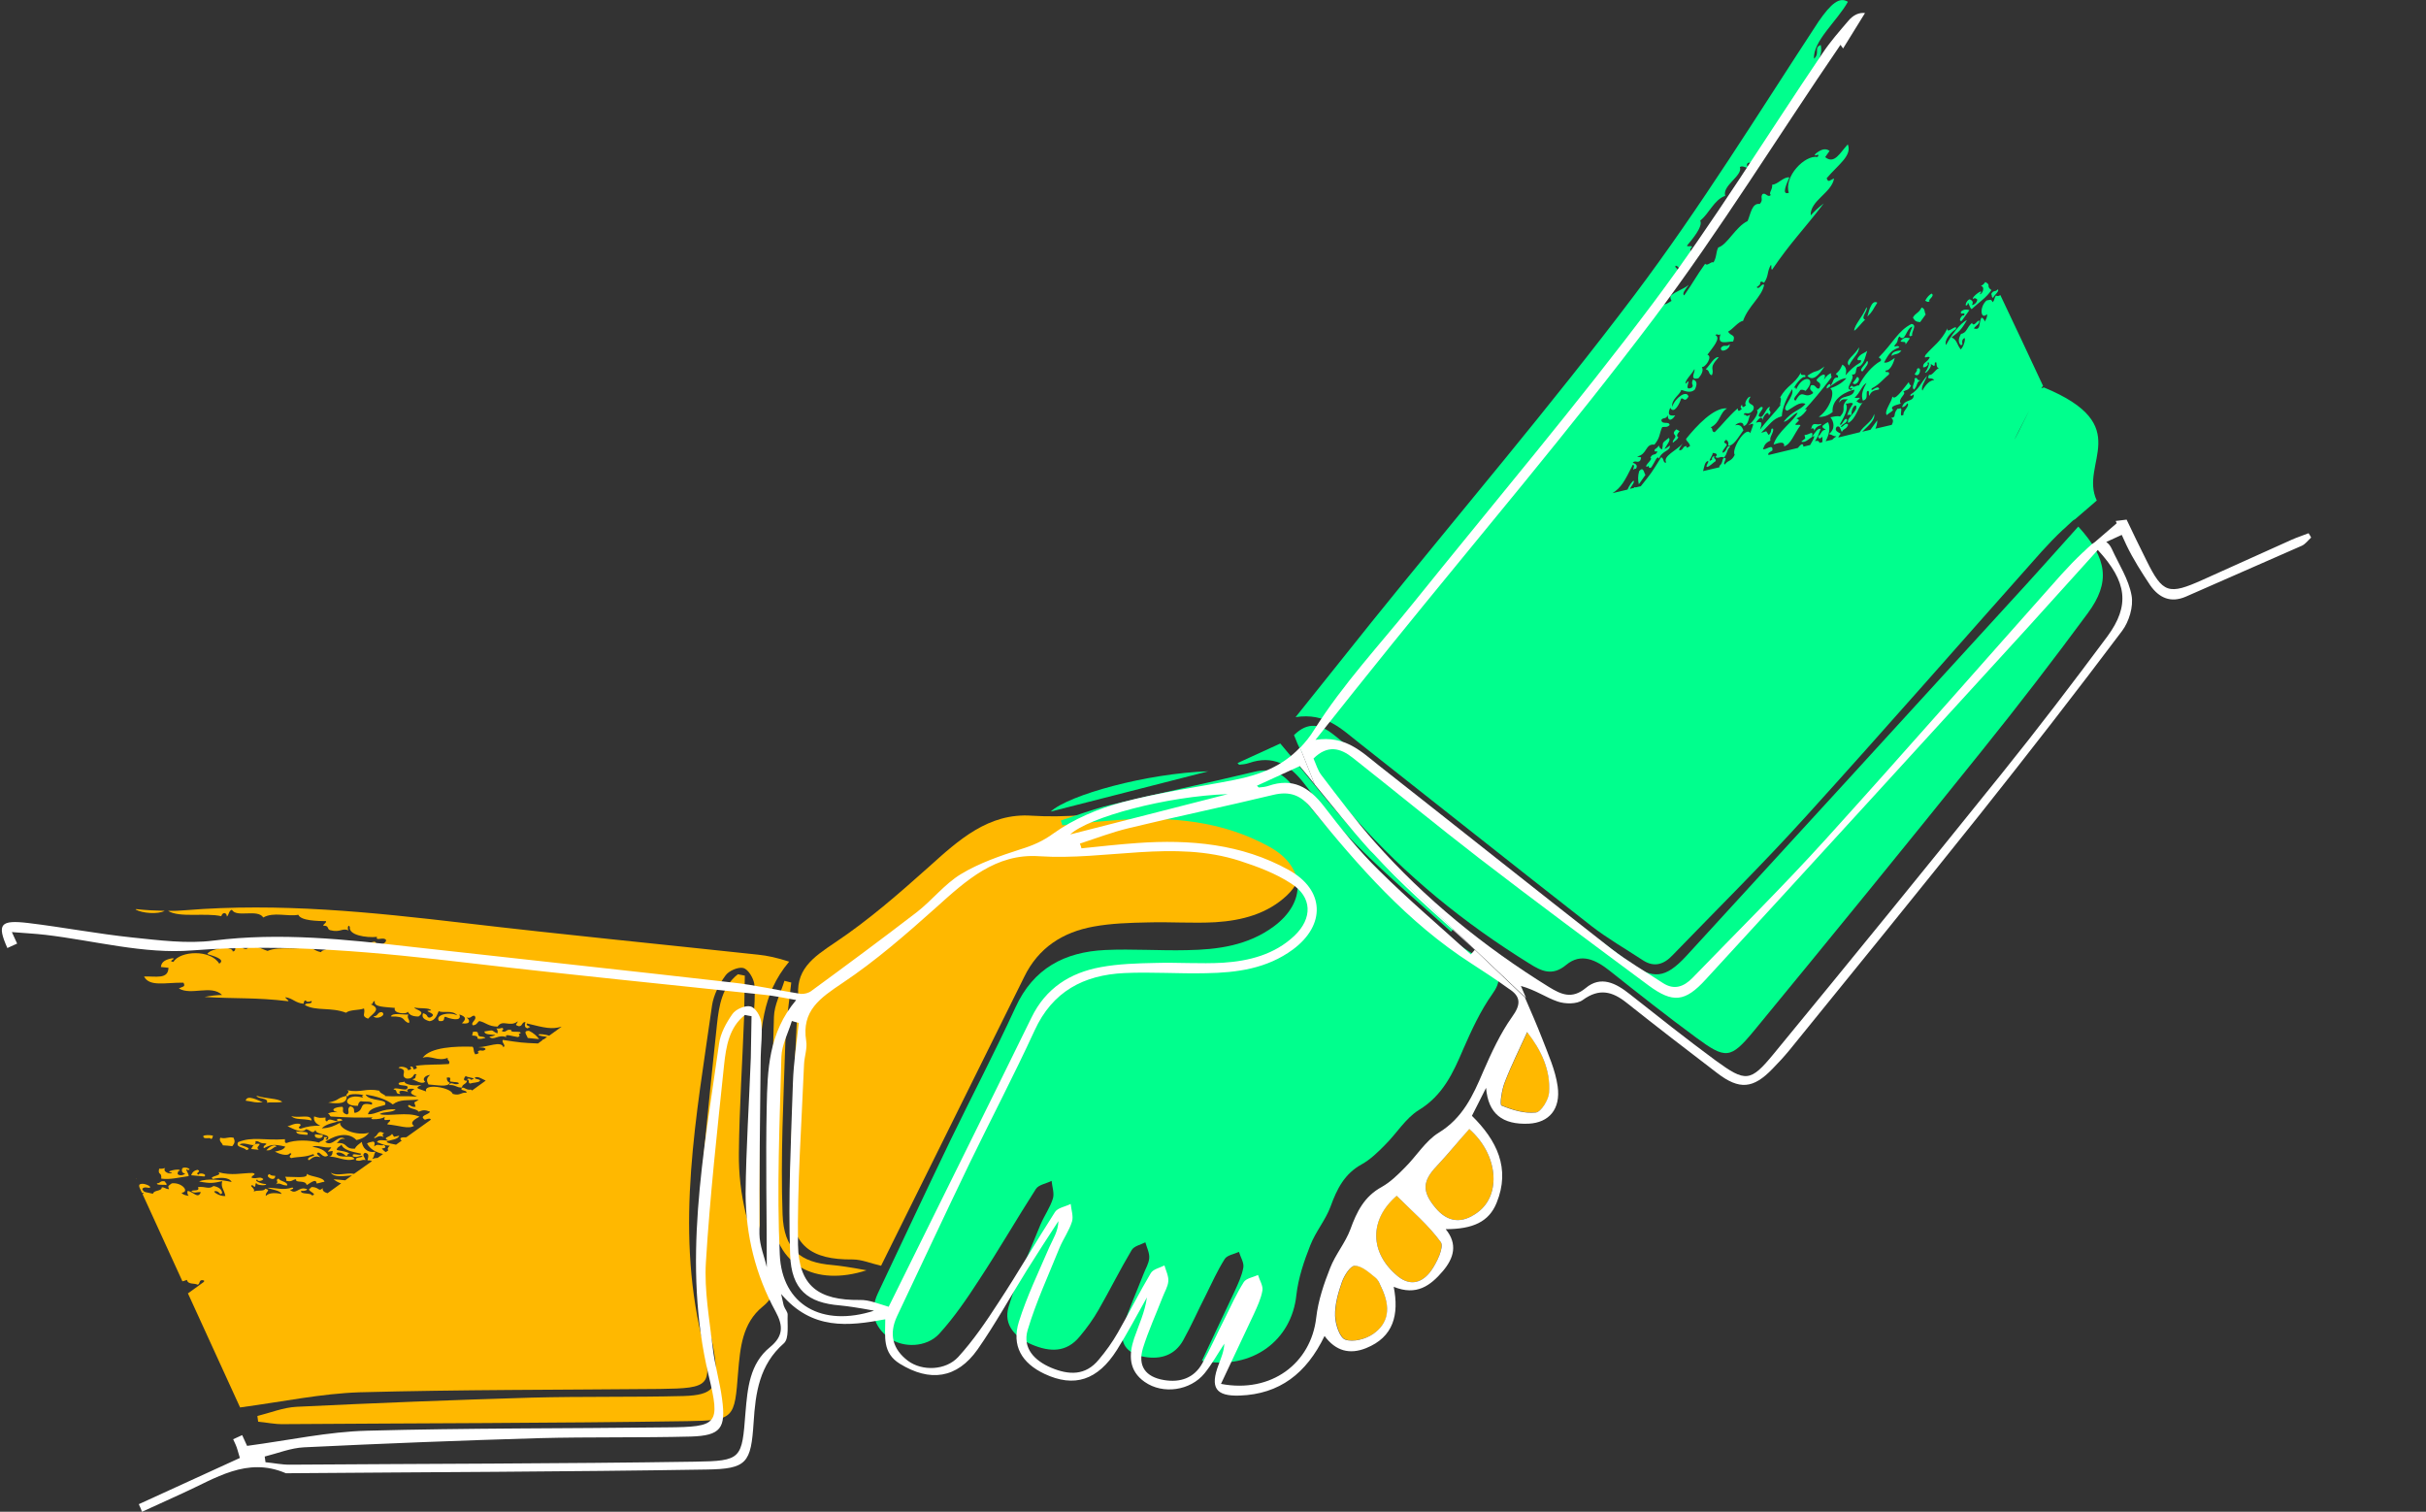 <svg version="1.1" id="Слой_1" xmlns="http://www.w3.org/2000/svg" xmlns:xlink="http://www.w3.org/1999/xlink" x="0px" y="0px"
	 width="881.84px" height="549.46px" viewBox="0 0 881.84 549.46" enable-background="new 0 0 881.84 549.46" xml:space="preserve">
<rect x="0" y="0" width="881.84" height="549.46" fill="#333333" stroke="none"/>
<path fill="#FFB800" d="M320.27,460.06c-3.55-0.79-6.99-2.3-10.39-2.29c-15,0.15-22.2-5.02-22.48-20.07
	c-0.31-21.85,1.3-43.81,2.2-65.66c0.14-2.81,1.23-5.73,0.78-8.39c-1.76-11.07,5.06-15.62,13.22-21.11
	c12.05-8.04,23.13-17.72,33.98-27.41c10.9-9.82,21.76-19.74,37.43-18.65c24.38,1.61,48.9-6.08,73.01,1.69
	c6.46,2.1,12.95,4.52,18.6,8.21c7.75,4.92,7.88,12.67,1.22,19.02c-7.22,6.82-16.47,9.18-25.98,9.79c-8.25,0.47-16.46-0.17-24.7,0.08
	c-6.54,0.13-13.26,0.34-19.65,1.51c-11.17,2.03-20.05,7.63-25.25,18.36C354.83,390.39,337.31,425.66,320.27,460.06z"/>
<path fill="#FFB800" d="M270.74,354.61c-0.13,5.01-0.13,10.06-0.26,15.07c-0.62,16.45-1.73,33.01-1.9,49.47
	c-0.17,15.03,3.4,29.56,10.68,42.84c2.78,5.11,2.87,8.92-2.02,12.91c-7.46,6.05-8.18,15.06-8.93,23.76
	c-1.3,16.87-1.29,17.63-18.43,17.88c-49.03,0.75-98.07,0.74-147.17,1.09c-2.95,0.03-5.88-0.61-8.87-0.89
	c-0.11-0.72-0.18-1.35-0.29-2.07c4.74-1.18,9.46-3.12,14.3-3.35c28.51-1.38,56.92-2.49,85.45-3.33c18.36-0.48,36.79-0.11,55.15-0.58
	c10.84-0.34,12.81-3,11.44-13.7c-0.81-6.34-2.7-12.4-3.42-18.78c-1.16-10.24-3.08-20.69-2.46-30.87
	c1.46-23.98,4.13-47.96,6.62-71.86c0.72-6.6,1.82-13.58,7.57-18.08C269.19,354.33,269.9,354.45,270.74,354.61z"/>
<path fill="#FFB800" d="M287.62,357.12c-0.79,7.18-1.89,14.39-2.14,21.54c-0.68,20.87-1.77,41.82-1.02,62.7
	c0.45,12.77,6.46,17.5,18.11,18.44c1.61,0.14,3.25,0.38,4.9,0.62c2.23,0.3,4.4,0.74,7.52,1.29c-18.78,6.06-33.36-2.01-34.24-20.3
	c-1.14-23.89-0.03-47.93,0.58-71.85c0.11-4.34,2.5-8.73,3.81-13.07C285.98,356.66,286.77,356.96,287.62,357.12z"/>
<path fill="#00FF8D" d="M436.89,494.6c4.16-8.94,8.11-17.12,11.94-25.36c1.26-2.77,2.61-5.59,3.12-8.57
	c0.29-1.78-1.03-3.71-1.59-5.65c-1.82,0.83-4.29,1.19-5.19,2.59c-2.61,4.16-4.69,8.74-6.86,13.14c-2.79,5.45-5.26,11.09-8.22,16.4
	c-2.96,5.31-7.99,7.06-13.95,6.05c-6.67-1.13-9.58-5.08-7.61-11.59c1.96-6.29,4.72-12.28,7.08-18.41c0.74-1.99,1.97-3.87,2.13-5.92
	c0.15-1.83-0.85-3.79-1.41-5.73c-1.69,0.88-4.12,1.33-4.98,2.83c-4.23,7.1-7.89,14.49-11.99,21.64c-1.95,3.42-4.31,6.7-6.87,9.74
	c-4.86,5.96-10.94,5.66-17.33,2.98c-6-2.54-10.49-7.08-8.56-13.68c3.04-10.19,7.59-19.96,11.6-29.93c1.37-3.26,3.53-6.23,4.54-9.55
	c0.56-1.9-0.3-4.26-0.49-6.37c-1.96,1.01-4.66,1.36-5.7,2.93c-7,10.9-13.43,22.09-20.57,32.93c-4.45,6.87-9.11,13.73-14.61,19.76
	c-4.56,4.94-13.11,5.23-18.26,1.42c-5.54-4.18-7.05-9.64-4-16.2c8.79-18.53,17.45-37.12,26.37-55.6
	c7.81-16.11,16.15-32.01,23.65-48.31c6.49-14.18,17.84-20.14,32.59-20.84c9.9-0.46,19.81,0.29,29.71,0.05
	c11.24-0.19,22.12-1.65,31.58-8.61c11.99-8.89,11.63-21.7-1.59-28.96c-17.08-9.45-35.86-11.09-54.93-9.74
	c-6.82,0.48-13.51,1.23-20.34,1.93c-0.16-0.59-0.32-1.18-0.57-1.72c5.93-1.94,11.83-4.2,17.87-5.64c17.42-4.23,35-7.87,52.33-12.05
	c6.14-1.49,10.15,0.08,14.01,4.92c17.12,21.09,34.89,41.45,58.09,56.35c4.55,2.98,9.06,5.86,13.51,9.11
	c4.1,2.96,4.32,5.83,1.03,10.42c-4.28,6.03-7.48,12.99-10.49,19.86c-3.71,8.73-7.44,16.92-16.21,22.26
	c-4.8,2.96-8.08,8.53-12.25,12.64c-2.55,2.6-5.28,5.27-8.43,7.04c-6.34,3.45-9.08,8.99-11.41,15.44c-1.83,4.9-5.42,9.07-7.34,14.02
	c-2.3,5.78-4.35,11.89-5.06,18.04C469.55,487.15,455.21,498.1,436.89,494.6z"/>
<path fill="#FFB800" d="M534.03,410.28c10.51,9.27,11.83,23.95,3.1,30.36c-5.74,4.28-10.96,3.69-15.42-1.75
	c-4.9-5.9-4.63-9.65,0.57-15.11C526.28,419.54,529.92,415.01,534.03,410.28z"/>
<path fill="#FFB800" d="M507.63,434.55c5.49,5.52,11.58,10.65,16.06,16.85c1.28,1.83-1.38,7.56-3.54,10.53
	c-2.91,3.97-7.19,5.93-12.1,1.9C497.78,455.33,497.66,443.29,507.63,434.55z"/>
<path fill="#FFB800" d="M502,467.69c3.81,7.61,2.76,13.25-2.74,17.09c-2.75,1.92-7.27,3.1-10.14,2.11c-2.08-0.7-3.65-5.59-3.73-8.63
	c-0.13-4.12,1.1-8.42,2.49-12.35c0.8-2.34,3.12-5.93,4.68-5.88c2.55,0.04,5.2,2.46,7.46,4.29
	C501.28,465.39,501.79,467.46,502,467.69z"/>
<path fill="#FFB800" d="M555.21,375.08c5.05,6.71,8.42,13.85,7.96,21.98c-0.14,2.59-2.93,7.06-4.82,7.26
	c-4.09,0.44-8.56-0.93-12.49-2.54c-0.7-0.34,0.11-5.77,1.19-8.46C549.37,387.32,552.26,381.6,555.21,375.08z"/>
<path fill="#00FF8D" d="M449.83,277.35c5.55-2.54,11.1-5.07,15.55-7.11c10.27,12.13,19.68,24.54,30.26,35.65
	c10.4,10.97,22.14,20.77,33.24,31.1c-0.51,0.56-0.93,1.09-1.44,1.65c-11.1-10.1-22.58-19.8-33.26-30.43
	c-7.36-7.19-13.92-15.3-20.21-23.53c-5.35-6.9-11.32-10.33-20.06-7.32c-1.04,0.37-2.3,0.5-3.47,0.6
	C450.48,278.05,450.22,277.72,449.83,277.35z"/>
<path fill="#00FF8D" d="M439.21,280.34c-19.28,4.97-38.6,9.84-57.3,14.65C388.57,288.87,416.9,281.08,439.21,280.34z"/>
<path fill="#00FF8D" d="M569.26,350.74c5.49-4.6,10.94-1.81,15.94,2.17c10.36,8.24,20.68,16.38,31.29,24.18
	c10.78,7.94,12.52,7.91,21.02-2.36c27.85-33.84,55.48-67.7,82.93-101.91c13.19-16.37,25.94-32.97,38.43-49.9
	c8.36-11.3,7.18-19.89-3.42-31.53c-8.52,9.5-16.95,18.96-25.55,28.29c-38.89,42.63-77.92,85.22-116.95,127.8
	c-7.58,8.19-12.07,8.71-20.75,2.23c-20.63-15.31-41.27-30.61-61.62-46.27c-15.56-11.91-30.61-24.38-45.94-36.51
	c-4.48-3.56-9.14-4.84-14.28,0.26c0.87,1.91,1.51,4.26,2.88,6.05c6.29,8.23,12.49,16.5,19.34,24.26
	c18.43,20.82,39.75,38.12,63.36,52.73C560.28,352.98,564.24,354.9,569.26,350.74z"/>
<path fill="#FFB800" d="M117.96,429.52c-0.48-1.76-4.73-1.69-6.48-2.87c0.57,1.72-3.57,1.08-7.87,1.07c0.3,0.41,0.6,0.83,0.44,1.45
	c2.13,0.57,2.21-0.46,3.6-0.55c-0.5,1.55,3.44,0.08,3.82,2.1c0.77-0.24,3.54-2.83,3.6-0.55
	C116.1,430.04,116.92,429.66,117.96,429.52z"/>
<path fill="#FFB800" d="M84.44,416.59c0.93-1.09,1.05-1.8,0.46-3.07c-2.18-0.43-2.61,0.54-4.83,0.01c-0.58,1.37,0.7,1.77,0.93,2.76
	C82.13,416.33,83.28,416.46,84.44,416.59z"/>
<path fill="#FFB800" d="M100.55,416.7c-0.99-1.2-3.2,0.69-3.76,1.39C98.79,418.38,99.02,416.96,100.55,416.7z"/>
<path fill="#FFB800" d="M275.62,347c-35.62-3.84-71.3-7.32-106.86-11.51c-33.69-3.95-67.18-7.44-101.42-4.65
	c-2.11,0.2-4.17,0.26-6.27,0.23c4.16,2.61,13.58,0.61,19.35,1.93c0.55-1.68,2.02-1.36,2.05,0.16c0.79-0.69,0.66-2.17,1.83-2.49
	c1.6,3.01,9.37-0.43,11.4,2.81c3.74-2.15,8.91-0.23,12.74-0.99c0.91,2.22,7.08,2.26,10.08,2.32c0.06,0.85-0.93,0.86-1,1.67
	c2.24-0.15,1.25,1.3,2.49,1.61c3.86,0.99,4.28-0.97,6.75,0.1c-0.65-0.47-0.18-2.56,0.4-1.28c-0.51,2.98,5.9,4.01,9.9,3.61
	c-0.73,1.76,2.51-0.27,3.31,1.23c-0.27,1.33-1.84,1.5-3.07,1.95c-0.25-0.55-0.59-1.05-1.11-1.47c-2.84,0.53-4.5,1.95-7.38,2.38
	c1.83,0.15,4.11,0.1,3.98,1.26c-6.33-0.62-7.7-1.21-13.68-1.77c0.09,1.39-2.09,0.96-2.4,1.98c-2.4-0.44-3.07-1.67-5.2-2.24
	c-2.88,1.87-9.75-0.16-14.25,1.79c-2.7-0.86-6.06-3.16-7.58-0.71c-2.19,0.01-1.61-1.35-3.26-1.59c-1.44,0.22-0.22,2.41-1.83,2.49
	c0-1.21-1.99-0.74-3.15-2.08c-1.44,1.43-5.05,1.21-6.1,3.01c1.95,0.65,6.91,1.9,4.35,3.51c-3.17-5.26-14.25-4.7-16.67-0.63
	c-2.45-0.31,1.7-1.33-0.49-1.32c-2.12,0.42-3.89,1.12-4.05,3.17c0.94,0.12,1.83,0.15,2.76,0.27c-0.11,4.34-4.67,3.01-8.88,3.18
	c1.97,3.83,7.8,2.15,14.33,2.24c0.84,1.6-0.27,1.33-1.68,2.09c4.43,2.7,11.86-1.47,15.71,2.38c-1.75,0.03-3.86,0.22-6.38,0.72
	c12.32,0.74,18.3,0.1,30.51,1.56c-0.07-0.63-1.04-0.84-1.11-1.47c2.85,0.46,3.46,2.04,6.58,2.38c0.2-0.53,0.09-1.25,0.89-1.18
	c0.11,0.72,1.42,0.45,2.05,0.16c0.35,1.49-2.34,0.41-2.38,1.53c3.99,2.24,9.42,0.64,14.89,2.76c1.43-1.2,4.68-0.82,6.54-1.56
	c0.6,2.03-1.17,2.73,1.48,3.72c1.68-1.87,5.09-3.54,0.9-5.25c1.16,0.13,0.58-1.14,1.56-1.15c-0.62,2.26,3.82,2.1,7.3,2.49
	c-0.87,1.94,4.12,2.52,4.7,1.37c0.46,1,1.46,1.75,3.88,1.75c3.02-2.04-1.44-2.42-1.5-3.27c1.86,0.47,5.59-0.03,6.09,1.06
	c-4.21,0.17,3.32,1.01-0.45,2.62c-1.43,0-0.37-1.04-2.49-1.61c-0.68,1.63,0.54,2.39,2.32,2.9c2.51-0.27,2.97-3.12,3.39-3.64
	c1.58,0.82,4.9-0.59,6.75,1.53c-3.21-1.5-8.28-0.07-6.65,2.05c2.81,0.37,1.22-1.66,2.38-1.53c1.28,0.63,6.2,2.01,5-0.86
	c2.83,0.9,2.3,1.92,0.92,3.21c3.2,0.52,3.09-1.19,1.68-2.09c1.86,0.47,1.55-0.71,2.89-0.66c1.29,1.39-1.56,2.36-0.61,3.47
	c1.43,0.01,1.6-1.06,2.38-1.53c2.44,0.53,3.2,1.95,6.64,2.02c1.89-2.84,4.37,0.42,7.36-1.94c-0.26,1.11-1.52,1.24,0.38,1.8
	c1.43,0,0.95-1.53,2.38-1.53c-0.26,1.11-0.47,2.09,0.95,2.32c0.1-0.26,0.2-0.53,0.73-0.33c0.02-0.67-1.68-0.55-1.11-1.47
	c6.57,1.62,9.05,2.24,12.62,1.15l-4.54,3.29c-1.42-0.45-3.51-0.7-3.92-0.41c0.29,0.64,2.04,0.61,3.15,0.87l-1.15,0.85
	c-0.41,0.08-0.59,0.16-0.6,0.38l-1.56,1.15c-5.72-0.24-6.3-0.31-12.8-1.3c-0.53,1.01,1.36,2.02,0.22,2.65
	c-0.81-2.49-5.82,0.02-9.13-0.01c1.07,0.17,2.55,0.04,2.66,0.76c-1.21,1.21-1.91-0.33-2.94,1.02c1.07,0.17,0.02,0.76-0.83,0.82
	c-0.89-1.46-0.25-1.75-0.93-2.76c-6.03-0.21-15.35,0.09-18.17,4.02c3.04-1.06,5.41,1.49,9.13,0.01c-0.44,0.97,1.13,1.02,0.37,2.25
	c-4.35,0.34-7.25,0.02-12.02,0.65c0.65,0.69,0.54,1.18-0.85,1.27c-0.03-0.54-0.05-1.08-1.22-0.98c0.65,0.69,0.54,1.18-0.85,1.27
	c0.48-0.88-2.89-1.76-3.33-0.79c4.05,0.68,0.17,2.78,2.86,3.86c3.21,0.29,2.19-2.43,3.76-1.39c-0.99,0.23,0.4,1.36-1.67,1.64
	c1.02,0.3,3.46,2.05,4.71,0.93c-1.26-1.07,0.13-2.37,1.83-2.49c-1.79,1.37-1.03,2.56-0.61,3.47c3.17,0.2,6.99,1.09,7.76-0.58
	c-0.84-0.39-1.13-1.02-1.1-1.92c2.56-0.4,0.17,1.57,1.78,1.49c0.98,0.21,2.55,0.04,2.62,0.67c-1.55,0.93-2.78-1.04-3.6,0.55
	c2.47-0.14,2.52,0.94,4.71,0.92c0.05-1.34,1.74-1.24,1.83-2.49c-2.15,0.1-0.48-1.76-0.38-1.8c-0.25,0.66,4.85,0.75,1.78,1.49
	c0.01-0.45-1.09-0.71-1.38-0.14c1.16,0.13,0.14,1.26,1.11,1.47c1.13-0.41,2.96-0.26,3.61-0.99c0.11-0.71-1.86-0.47-1.93-1.1
	c0.97-0.77,2.58,0.36,3.99,1.03l-4.96,3.59c-0.08-0.18-0.22-0.23-0.48-0.33c-1.8,0.39-2.68-1.52-3.43-0.3
	c-0.07,0.8,2.22,0.52,1.87,1.45c-2.09-0.25-2.19,1.22-4.98,0.41c-0.81-2.49-10.92-3.92-9.63-0.87c-2.82-1.13-4.66-1.06-1.66-2.43
	c-2.57,0.63-6.57-0.18-6.18-1.24c-0.42,0.52-2.19,0.01-2.22,0.91c0.32,0.95,4.11,0.1,3.16,1.63c-0.31,1.24-4.67-0.83-4.98,0.41
	c1.79,0.06,0.25,1.75,2.49,1.61c-1.43-1.44,1.26-1.34,2.89-0.66c-1.18-0.89,0.19-1.51,2.23-1.13c-2.15,1.31-1.36,1.83,0.93,2.76
	c-4.11-0.32-8.24,0.03-11.85-0.19c1.39-0.09-2.15-1.1-1.77-1.94c-5.11-1.07-6.65,0.84-11.85-0.19c1.81,0.82-1.54,1.69,0.37,2.25
	c0.05-1.34,5.49-0.75,5.65-0.39c-0.85,0.06-0.46,0.43-0.16,0.85c-6.38-1.92-8.3,3.24-1.85,2.93c0.07-0.8,0.36-1.37,1-1.66
	c1.37,0.36,4.93-0.28,3.98,1.26c-5.28-1.21-2.13,2.07-6.1,3.01c-0.79-0.3,0.47-1.86-1.66-2.43c-1.65,0.97,0.18,2.56-1.27,3
	c-2.43-0.76-0.87-1.91-1.6-2.79c-2.64,0-4.96,1.17-1.73,2c-1.65-0.24-2.86-0.01-3.6,0.55c0.93,0.12,0.51,0.87,1.22,0.98
	c6.34,0.4,10.77,0.46,15.2,0.31c-0.68,0.2-0.92,0.64-0.02,0.67c1.88,0.02,3.32-0.2,4.33-0.88c-0.51,1.77,0.14,1.03,1.93,1.1
	c0.06,0.85-0.93,0.86-1,1.67c4.33,0.33,7.54,1.83,9.69,0.52c-2.05-1.37,1.04-2.78,2-3.33c-4.41-1.94-11.41,0.05-14.51-0.95
	c1.42-0.98,4.63-0.46,5.83-1.68c-5.13-0.4-6.96,1.86-10.08,1.75c0.57-2.35,3.76-2.6,6.16-3.36c1.43-2.41-5.69-1.14-7.03-3.83
	c3.56,0.57,7.33,1.6,9.9,3.61c2.71-2.01,5.33-1.34,9.42-1.77c-1.89,1.63-1.8,0.16-1.12,2.6c-1.67,0.43-2.37-1.34-2.76-0.27
	c0.41,1.13,3.32,1.01,3.82,2.1c1.59-0.62,2.18-0.78,4.16-0.03c-0.17,1.07-4.3,1.42-1.85,2.93c1.9-0.65,1.8-0.39,2.19-0.01l-8.95,6.4
	c-0.89-0.03-1.65-0.01-2.07,0.29c-0.24,0.44,0.11,0.72,0.42,0.91l-2.07,1.49c-1.24-0.31-2.94-0.42-3.45-1.06
	c1.37-0.85,4.1-0.66,4.6-2.21c-2.65,0.44-1.37,0.85-2.62-0.67c-0.63,1.28-3.94,1.25-1.16,2.51c-1.83-0.15-4.01-0.59-4.27,0.52
	c1.46,0.54,2.51,1.16,4.65,1.28c-0.88,0.73-0.94,1.31-0.55,1.68l-0.92,0.64c-0.57-0.29-1.04-0.84-1.48-1.3
	c1.48-0.13,1.63-0.53,0.85-1.27c-1.54,0.48-2.3-0.71-3.6,0.54c0.02-0.67,0.5-1.55-0.38-1.8c-0.81,0.15-1.62,0.3-2.22,0.68
	c1.05,2.05,3.11,3.2,5.82,3.83l-1.97,1.45c-0.67-0.02-1.75,0.25-1.94,0.33c0.84-1.04,0.35-0.93,1.12-2.6
	c-3.15,0.56-4.69-1.6-4.93-3.57c-0.88,0.73-2.02,1.36-2.5,2.46c-4.08,0.22-2.29-2.36-6.64-2.02c0.96-0.55,0.91-1.85,3.05-1.51
	c-2.53-1.92-4.4,3.11-7.2,1.09c1.93-1.54,7.76-4.43,11.34-0.68c2.12-0.42,3.54-1.4,4.61-2.66c-4.61,1.23-10.83-1.32-10.57-3.64
	c-1.83,1.06-3.74,1.93-6.65,2.05c1.54-1.69,4.64-2.12,7.48-2.87c-0.14-1.03-3.24-0.61-1.4,0.31c-2.1-0.03-3.31-1.46-4.16,0.03
	c-0.85-0.16-0.51-0.87-0.53-1.41c-2.11,0.19-2.2,0.24-4.15-0.41c-0.37,1.6,0.67,2.66,2.21,3.39c-2.55-0.04-4.53,0.2-7.2,1.09
	c-1.81-0.6,1.16-1.08-0.38-1.8c-2.09-0.25-2.89,0.66-4.33,0.88c2.2,0.97,5.14,2.82,6.76,1.09c1.65,0.24,2.26,2.05,3.44,0.3
	c0.02,1.97,6.31,1.29,4.26,3.55c-1.96-0.2,1.83-1.06-1.22-0.98c0.35,1.49-1.3,1.25-1.73,2c-3.64-0.98-8.73-1.07-11.91,0.17
	c-0.84-0.16-0.41-0.91-0.53-1.4c-7.45,0.55-11.82-1.08-17,1.06c-1.15,2.06,2.35,1.78,2.99,2.92c2.53-0.72-1.6-1.58-2.48-2.06
	c2.11-1.4,6.19,2.01,5.81-1.23c1.65,0.01,1.4,0.9,3.33,0.79c1.78,0.29-1.01,0.68-0.29,1.78c2.51-1.26,3.46-1.58,7.76-0.58
	c-0.54,1.23-2.29,1.49-3.78,1.84c1.32,0.72,4.5,1.9,5.53,0.55c1.42,0.23-1.16,1.08,0.39,1.8c2.48-0.58,5.06-0.23,7.93-1.42
	c1.86,0.69-2.31,0.72-1.73,2c0.51,0.87,1.5-2.01,4.33-0.88c-0.16-0.59-1.14-0.8-1.11-1.47c1.02-1.13,2.02,2.26,4,0.81
	c-1.05-2.05-3.22-2.71-5.75-3.2c2.31-0.73,3.78,0.58,6.93,0.24c-0.72,1.32-2.62,1.97,0.49,1.31c-0.04,1.12-0.25,2.1-1.68,2.09
	c3.28-0.29,6.2,2.01,9.63,0.87c-0.87-1.91-5.55,0.12-6.64-2.02c0.62-1.05,3.21,0.29,3.33,0.79c0.62,0.16,0.72-0.11,0.82-0.37
	c-0.07-0.4,0.37-0.39,0.73-0.33c-0.91-0.79-2.87-0.99-4.7-1.37c0.04-1.12,1.3-1.25,1.73-2c0.6,2.04,3.85,2.64,7.13,3.34
	c0,1.21-3.78-0.8-2.94,1.02c1.9,0.56,1.89-0.43,3.45-0.15c-0.39,0.84-2.69,0.13-2.38,1.53c1.9,0.56,1.9-0.43,3.49-0.06
	c-0.32-0.95-1.49-2.07-0.22-2.65c1.74,0.2,1.15,1.56,0.93,2.76c0.85-0.06,1.25,0.09,1.65,0.24l-6.56,4.65
	c-2.57-0.58-6.03,1-8.44-0.43c1.19,1.88,4.84,1.2,7.71,0.98l-2.48,1.79c-1.29-0.18-2.86-0.23-4.24-0.37
	c0.87,0.7,1.75,1.18,2.77,1.48l-4.96,3.59c-1.15-0.35-1.94-0.87-1.73-1.85c-1.62,1.51-1.19-0.44-4.15-0.41
	c-0.11,0.49-0.65,0.51-0.83,0.82c-0.16,0.85,3.25,1.81,1.04,2.27c-0.18-1.13-4.51-0.25-3.88-1.75c1.06,0.39,3.15-0.56,1.55-0.71
	c-2.53-0.71-3.53,2.38-5.65,0.38c0.76-0.02,1.72-0.57,0.83-0.82c-3.66,1.13-5.59,0.03-9.09,0.09c1.76,0.73,4.71,0.92,5.2,2.24
	c-3.02-0.6-4.74-0.26-5.71,0.74c-0.3-1.62,2.13-2.07-0.22-2.65c-0.44,1.19-3.28,0.29-4.2,1.15c0.85-1.27-2.02-2.26-0.45-2.43
	c1.68,1.76,0.62-1.05,1.55-0.71c-0.47,0.65,3.59,1.11,3.43,0.3c-1.75,0.03-4.79-1.33-3.16-1.63c-0.08,1.03,2.23,0.3,2.11-0.2
	c-1.26-1.07-1.97,0.02-4.15-0.41c-0.51-0.87,2.28-1.26,0.29-1.78c-4.07-0.01-7.42,1.08-12.56-0.3c2.15,1.33-3.85,1.43-1.83,2.49
	c1.94-0.56,5.89-0.82,6.76,1.09c-3.33-0.79-9.21-1.4-11.85-0.19c4.22,0.82,5.22,0.58,8.42-0.11c-0.57,2.35,0.66,2.89,1.15,5.41
	c-2.24,0.15-4.73-1.69-3.88-1.75c1.8-0.38,1.86,1.9,2.71,0.63c-0.14-1.26-1.09-2.14-3.13-2.53c-1.79,1.37-2.96,0.03-5.65,0.39
	c0.83,1.82-1.95,0.78-2.38,1.53c1.18,0.89,1.74,0.19,3.43,0.3c-1.08,2.69-2.72-0.18-4.82-0.44c-0.21,0.75-0.05,1.34,0.39,1.8
	c-1.29-0.18-2.22-0.52-2.6-1.12c3.14-0.34,0.09-3.89-3.55-3.43c-1.2,0.99-1.55,0.71-1.01,2.11c-1.34-0.05-1.41-0.68-2.62-0.67
	c-0.05,1.57-2.89,0.88-3.21,2.35c-2.53-0.71-3.3-0.25-3.88-1.75c0.85-1.27,2.59,0.14,2.89-0.66c-0.07-0.63-3.16-1.85-4-0.81
	c-0.06,0.36-0.02,0.67,0.1,0.94c0.29,0.64,0.58,1.27,0.92,2c0.18-0.08,0.4-0.08,0.63-0.07c-0.14,0.17-0.28,0.35-0.42,0.52
	c4.82,10.55,9.69,21.19,14.47,31.65c0.5-0.12,1.08-0.28,1.63-0.52c0.38,1.8,2.69,1.08,3.88,1.75c1.13-0.18,0.21-2.19,2.38-1.53
	c-0.05,0.13-0.06,0.36-0.02,0.45l-5.78,4.18l-0.13-0.05c6.36,13.92,12.68,27.74,19,41.56c15.65-2.1,29.58-5.06,43.55-5.51
	c36.28-0.97,72.61-0.87,108.96-1.21c18.58-0.25,19.45-0.98,15.29-18.75c-9.68-40.65-1.89-80.61,3.76-120.69
	c0.58-3.78,2.55-7.65,4.85-10.79c1.18-1.75,4.68-3.24,6.54-2.77c1.77,0.51,3.63,3.62,3.96,5.78c0.48,4.18-0.11,8.41-0.22,12.75
	c-0.21,21.43-0.55,42.81-0.45,64.2c0.03,4.16,1.76,8.43,2.67,12.09c-0.09-19.2-0.44-38.72-0.03-58.26
	c0.29-13.33,0.58-26.87,10.71-38.87C282.38,348.08,278.96,347.34,275.62,347z"/>
<path fill="#FFB800" d="M98.1,426.73c-2.48,0.58,1.94,3.29,1.95,0.65C99.15,427.35,98.12,427.26,98.1,426.73z"/>
<path fill="#FFB800" d="M100.25,430.47c1.6-0.84,1.95,0.43,4.15,0.41c0.23-1.42-2.63-1.43-3.13-2.53
	C99.76,428.93,101.67,429.49,100.25,430.47z"/>
<path fill="#FFB800" d="M68.3,425.29c1.89-0.2-1.25-1.52-2.04-0.61c-0.35,0.93-0.1,1.7,1.1,1.92c-0.83,0.6-2.04,0.82-2.78,0.17
	c0.02-0.67,0.09-1.25,0.85-1.27c0.04-1.12-6.46,0.54-2.89,0.66c-0.57,0.92-3.66-0.31-2.49-1.61c-0.59,0.16-1.18,0.32-2.2,0.24
	c-0.58,2.57,1,0.97,0.77,3.61c3.39,0.43,6.19-0.41,9.92-0.91C68.87,426.78,66.72,424.25,68.3,425.29z"/>
<path fill="#FFB800" d="M91.3,417.63c0.93,0.12,1.83,0.15,2.76,0.28c-1.13-1.02,0.13-1.16,0.34-2.14
	C92.27,415.43,91.83,416.62,91.3,417.63z"/>
<path fill="#FFB800" d="M77.42,412.76c-1.56-0.28-2.63-0.23-3.49,0.06c-0.24,1.65,2.67,0.32,2.6,1.12
	C77.33,414.01,77.22,413.29,77.42,412.76z"/>
<path fill="#FFB800" d="M59.86,331.06c-3.44-0.07-6.93-0.24-10.4-0.63c-0.09,0.04-0.18,0.08-0.14,0.17
	C51.68,331.94,57.4,332.41,59.86,331.06z"/>
<path fill="#FFB800" d="M49.49,428.39c0.04,0.09,0.08,0.18,0.12,0.27c-0.04-0.09,0.01-0.22,0.01-0.22S49.58,428.35,49.49,428.39z"/>
<path fill="#FFB800" d="M72.27,426.99c-1.81-0.6,1.16-1.08-0.39-1.8c-1.44,0.22-2.05,1.05-2.4,1.98c1.61,0.15,3.21,0.29,4.82,0.44
	C75.5,426.61,72.07,426.09,72.27,426.99z"/>
<path fill="#FFB800" d="M60.46,430.74c0.34-0.7-0.51-0.87-0.49-1.32c-1.86-0.47-1.55,0.71-2.89,0.66
	C56.82,430.97,59.44,430.44,60.46,430.74z"/>
<path fill="#FFB800" d="M171.9,375.06c-0.06,0.36-0.16,0.84-0.27,1.33c1.43,0.01,2.14,0.34,1.93,1.1c1.37,0.36,1.93-0.11,2.78-0.17
	c-0.03-0.54-1.19-0.45-1.95-0.65C173.11,376.27,174.73,374.54,171.9,375.06z"/>
<path fill="#FFB800" d="M148.44,368.74c-2.24,0.15-5.74-0.78-6.38,0.72c5.87-0.15,3.93,1.61,6.59,2.38
	C149.19,370.6,147.68,370.19,148.44,368.74z"/>
<path fill="#FFB800" d="M138.81,367.87c-1.79-0.06-1.26,1.57-3.05,1.5C136.87,370.84,140.74,368.97,138.81,367.87z"/>
<path fill="#FFB800" d="M125.98,398.25c-4.29,1.19-2.16,1.54-6.67,2.5C123.19,401.29,126.33,401.17,125.98,398.25z"/>
<path fill="#FFB800" d="M176.11,374.9c-0.13,1.16,2.15,1.11,3.98,1.26c-0.6,0.38-1.41,0.53-2.22,0.68c1.6,1.58,3.17-1.01,6.21,0.13
	c-0.89-1.46,2.07-0.29,4.16-0.03c1.63-0.53-0.63-1.14,0.94-1.31c0.54-1.23-3.85,0-3.31-1.23c-1.86-0.47-1.55,0.71-2.93,0.57
	c-1.51-0.41,0.92-0.64-0.4-1.36c-0.59,0.16-1.18,0.32-2.11,0.2c0.43,0.46,0.59,1.05,0.38,1.8
	C178.27,374.57,180.07,374.18,176.11,374.9z"/>
<path fill="#FFB800" d="M195.97,377.69c-0.86-1.15-2.03-2.26-3.7-3.04c-2.42,0-0.68,1.63-0.45,2.62
	C193.2,377.42,194.59,377.55,195.97,377.69z"/>
<path fill="#FFB800" d="M117.34,412.54c-0.94-0.12-1.83-0.15-2.76-0.27C113.67,413.89,117.59,414.29,117.34,412.54z"/>
<path fill="#FFB800" d="M89.31,400.06c3.16,0.42,3.24,0.83,6.2,0.57C94.06,400.09,89.76,397.66,89.31,400.06z"/>
<path fill="#FFB800" d="M107.72,411.22c-0.13,1.16,2.15,1.1,3.98,1.26C112.65,410.95,109.1,411.58,107.72,411.22z"/>
<path fill="#FFB800" d="M102.59,400.48c-1.61-1.35-5.87-1.05-9.36-2.21c0.36,1.27,4.59,0.65,3.8,2.55
	C98.52,400.47,101.14,400.92,102.59,400.48z"/>
<path fill="#FFB800" d="M139.73,411.98c-2.72-1.62-2.13,0.87-3.76,1.39c0.27,1.08,1.3-1.25,3.49-0.06
	C139.17,412.9,138.66,412.03,139.73,411.98z"/>
<path fill="#FFB800" d="M105.85,405.7c1.78,1.49,3.73,0.71,7.42,1.56C113,404.74,109.18,406.48,105.85,405.7z"/>
<path fill="#00FF8D" d="M672.08,132.86c1.77-3.34,3.64-4.3,3.68-6.63C674.22,129.13,670.44,130.97,672.08,132.86z"/>
<path fill="#00FF8D" d="M678.78,115.06c2.13-2.07,1.87-2.4,3.62-5.06C680.17,108.71,679.24,113.64,678.78,115.06z"/>
<path fill="#00FF8D" d="M625.59,126.41c-0.43,2.18,3.52,0.48,3.13-1.32C627.69,126.44,626.67,124.92,625.59,126.41z"/>
<path fill="#00FF8D" d="M678.45,111.69c-1.38,3.49-4.43,6.42-4.46,8.53c1.28-0.81,2.7-2.99,3.99-4.02
	C676.04,115.55,679.27,112.75,678.45,111.69z"/>
<path fill="#00FF8D" d="M656.96,136.59c1.98,2.17,4.12-0.13,6.25-3.41C659.53,135.96,660.63,134.03,656.96,136.59z"/>
<path fill="#00FF8D" d="M702.12,106.7c-0.78,0.46-1.56,1.15-2.33,2.6c0.53,0.2,1,0.75,1.61,0.14
	C700.61,108.93,703.52,107.6,702.12,106.7z"/>
<path fill="#00FF8D" d="M713.05,116.66c0.94-1.31,1.88-2.62,2.82-3.93c-1.02-0.3-2.04-0.38-3.06,0.52
	c-0.46,1.64,1.85-0.29,1.11,1.47C713.28,114.03,711.52,116.92,713.05,116.66z"/>
<path fill="#00FF8D" d="M698.5,111.77c-1.1,2.15-2.12,1.85-3.17,3.65c0.67,1.23,1.15,1.56,2.63,1.66c0.66-0.96,1.36-1.83,2.02-2.79
	C699.42,113.54,699.92,112.22,698.5,111.77z"/>
<path fill="#00FF8D" d="M724.49,108.24c0.34-0.93,2.55-2.6,1.67-3.07c-0.8,1.14-1.52,0.04-2.39,1.75
	C724.25,107.25,723.73,108.04,724.49,108.24z"/>
<path fill="#00FF8D" d="M622.24,136.4c1.16-2.51-1.49-2.29,2.51-6.54c-1.51-0.41-3.14,2.75-4.72,4.36
	C621.63,134.59,620.82,135.95,622.24,136.4z"/>
<path fill="#00FF8D" d="M741.59,141.32c-0.04-0.09-9.15,18.48-9.37,18.47c0.49-1.1,9.99-19.74,10.43-19.51
	c-5.16-11.05-10.29-22.02-15.54-33.03c-0.5,0.34-1.09,0.5-1.57,0.17c-0.75,1-0.41,1.51-1.2,2.42c-0.71-1.32-0.82-0.83-2.26-0.62
	c-2.72,2.46-2.09,7.22,0.18,4.97c0.2,0.68-0.14,1.61-0.85,2.7c-0.07-0.63-0.41-1.13-1.11-1.47c-1.18,1.75-0.08,4.88-2.82,3.93
	c1.03-1.35,1.93-1.32,2.02-2.79c-0.89-0.26-1.92,2.53-2.71,0.8c-2.03,1.81-1.78,3.56-3.99,4.02c-0.96,1.76-1.05,3.01-0.14,4.02
	c1.51,0.19-0.31-1.4,1.29-2.46c0.6-0.6,0.27,2.52-1.22,4.08c-1.59-2.02-1.18-3.31-3.34-4.41c2.62-1.97,3.44-2.57,5.59-6.29
	c-2.64,1.21-6.03,6.06-7.61,9.09c-0.78-1.95,2-4.76,3.6-5.83c0.53-2.22-3.48,2.25-3.08-0.24c-2.32,4.8-5.28,6.48-7.99,9.7
	c-0.91,1.85,1.21,0,1.53,0.95c-1.1,1.93-2.43,1.66-2.4,3.41c0.34,0.5,2.49-0.81,1.53-1.47c1.29-1.03,0.33,2.16-0.84,3.46
	c0.42,0.69,2.82-2.72,2.02-2.79c0.39-0.84,1.68,1.76,1.55-0.71c1.16-1.08,0.03,1.75,1.54,1.93c-1.22,0.23-2.43,2.87-3.62,2.42
	c-1.1,2.15,0.83,0.61,1.86,1.9c-1.39,0.09-2.86,1.2-4.29,3.83c-0.72-1.32,1.11-3.59,1.71-5.4c-2.33,2.6-2.76,4.78-6.01,6.82
	c-0.39,0.84,0.66,0.47,1.17-0.09c0.12,2.91-2.88,1.65-3.99,4.02c-0.94,1.31,1.19,0.44,1.55-0.71c1.46,0.54-1.95,3.2-1.22,4.07
	c-1.88,1.41-0.43-1.89-1.04-2.27c-0.36-0.06-0.73,0.33-1.17,0.09c-1.96,2.21-0.15,3.04-2.4,3.41c1.01,0.53,0.8,1.5,0.27,2.51
	l-5.96,1.4c0.39-0.84,0.69-1.86,0.69-3.06c-0.71,1.09-1.78,2.35-2.49,3.45l-2.98,0.7c2.04-2.03,4.94-4.35,4.3-6.47
	c-0.5,2.76-3.96,4.34-5.2,6.66l-7.81,1.92c0.15-0.4,0.39-0.84,0.9-1.4c-1.05-0.62-2.47-1.07-1.48-2.51c1.27-0.58,1.35,1.03,1.86,1.9
	c0.77-1.45,1.51-0.8,2.33-2.6c-0.9-1.24-1.87,0.96-2.71,0.8c0.77-1.45,1.59-0.84,2.37-2.51c-0.83-1.82-1.87,2.4-2.69,1.56
	c1.62-2.94,3.29-5.79,2.14-7.58c0.84,0.16,1.81-0.61,2.64,0c-0.95,1.53-2.04,3.24-2.03,4.45c0.28-0.35,0.56-0.7,0.73-0.33
	c0.27,0.1,0.53,0.2,0.82-0.37c-0.3-0.41,0.47-3.29,1.58-3.03c0.91,2.22-3.73,4.35-2.82,6.35c3.11-1.86,3.19-5.53,5.64-7.86
	c-0.89,1.18-1.81,0.61-2.68-0.09c2.53-1.93,0.66-0.96-0.67-1.23c2.31-2.16,2.38-4.17,4.35-5.4c-1.29,2.24-2.12,4.27-1.34,6.44
	c2.48-0.59,0.57-3.56,2-3.55c0.43,0.46-0.05,1.34,0.38,1.8c0.99-2.87,3.86-1.66,3.49-2.7c-0.62-1.36-3.33,1.85-2.64,0
	c2.78-1.38,4.24-3.48,6.26-5.06c0.46-1.64-1.87-0.24-1.11-1.47c1.61,0.14,2.92-2.99,3.2-4.54c-1.33,0.94-2.62,1.97-3.86,1.65
	c2.06-3.91,2.93-4.42,5.52-5.49c-0.36-1.26-2.48,0.59-1.53-0.95c1.44-1.43,0.51-1.77,1.58-3.03c2.2,2.4,2.29-2.92,4.73-3.59
	c-0.26,0.89-2.31,4.57-0.07,3.22c-0.45-1.22,2.01-3.78-0.26-4.17c-4.92,2.47-6.64,6.88-11.92,12.16c0.39,0.37,1.14,0.58,0.71,1.32
	c-3.01,1.6-6.28,5.51-7.92,8.9c-0.89-0.25-1.88,1.19-2.64,0c-2.05,2.26,1.08-0.05-0.05,1.56c-3.05,0.07,1.62-4.15,0.1-5.54
	c2.05,0.16,1.12-1.39,2.02-2.79c2.33-0.19,2.86-3.61,3.6-5.83c-1.2,0.99-2.32,0.95-3.49,2.7c-0.46,1.64,1.85-0.29,1.11,1.47
	c-2.42,1.44-3.81,2.73-5.53,4.73c0.46-1.64,0.37-3.03-1.12-3.89c-0.82,1.81-0.87,1.94-2.4,3.41c0.39,0.37,1.14,0.58,0.71,1.32
	c-1.78-0.29-1.4,1.52-2.75,3.13c0.47-1.86-1.84,0.07-1.15,0.85c2.43-1.66,4.78-3.73,7.07-3.78c-2,2.12-3.91,3-5.9,3.69
	c2.01,1.28-0.22,7.69-4.17,10.37c1.7,0.1,3.42-0.46,5.03-1.75c-0.49-5.16,5.5-7.68,7.93-8.14c-0.3,3.43-5.33,1.56-5.53,4.73
	c1.14-1.84,2.09-0.96,3.13-1.32c-3.11,3.07-0.08,3.44-2.82,6.35c-1.15-0.35-2.38,0.1-3.5,0.28c1.24,1.52,1.91,4.18-0.53,6.07
	c1.77,0.51,1.36,0.81,2.7,0.85c-0.23,0.21-1.1,0.72-1.52,1.24l-2.39,0.54c1.29-2.46,1.78-4.77,0.91-6.9
	c-0.68,0.2-1.32,0.72-1.97,1.23c-0.39,0.84,0.59,1.05,1.11,1.47c-1.79,0.16-1.4,1.52-2.77,2.37c0.1,0.94,0.54,1.18,1.52,0.19
	c0.07,0.63,0.04,1.3,0.02,1.97l-1.08,0.28c-0.03-0.54-0.41-0.91-1.63-0.68c1.31-1.7,1.4-2.95,2.08-4.36
	c-1.01-0.53-2.11,1.4-3.19,2.89c0.86-2.92-1.32-0.49-2.66-0.76c0.24,1.98,0.78,0.74-1.2,2.42c1.54,0.73,3.14-1.55,4.68-2.03
	c0.15,0.81-0.88,2.16-1.46,3.3l-2.48,0.59c0.06-0.36-0.02-0.76-0.42-0.91c-0.5,0.12-1.01,0.68-1.57,1.38l-10.7,2.58
	c-0.07-0.63-0.2-0.68,1.45-1.65c0.37-2.81-2.51,0.05-3.43-0.52c0.74-1.99,1.24-2.33,2.75-3.13c-0.59-1.05,1.41-3.17,0.91-4.26
	c-1.1-0.49-0.18,1.29-1.6,2.27c-1.4-2.11-0.23-1.22-2.7-0.85c3.01-2.8,4.16-5.09,7.5-5.96c0.16-3.26,1.85-6.78,3.74-9.85
	c1.11,2.68-4.59,7.27-1.7,7.82c2.19-1.22,4.46-3.47,6.57-2.46c-1.96,2.44-4.83,2.43-7.92,6.48c1.71-0.12,3.41-2.88,5.08-3.31
	c-1.27,3-7.4,6.9-8.77,11.6c1.08-0.28,4.18-1.69,3.83,0.67c2.49-0.81,3.46-4.22,5.95-7.67c-0.66-0.47-1.35,0.18-1.91-0.33
	c1.12-1.39,2.11-1.4,0.43-2.18c1.17-0.32,2.32-1.17,3.49-2.7c0.52-0.79,0.07-0.8-0.52-0.42c2.93-3.21,5.87-6.64,9.71-11.7
	c0.34-0.7-0.51-0.87,0.05-1.56c-0.94,0.1-1.78,0.92-2.77,2.36c1.4-2.95-0.96-2.09-2.64,0c0.18,1.13,2.08,0.7,1.06,3.04
	c-1.28,0.8-1.2-1.65-3.1-1c-1.05,2.02,1.05,2.05,0.75,2.85c-3.31,2.39-3.69-2.05-6.27,2.65c-1.78-0.29,1.03-2.56,1.66-3.84
	c0.68-0.2,1.3-0.04,1.91,0.34c4.46-4.68-0.8-6.56-3.43-0.52c-0.12-0.5-0.18-1.13-0.74-0.43c-0.26-0.32,2.94-4.87,3.99-4.02
	c0.73-1.76-2.02,0.15-1.46-1.75c-2.53,4.57-4.99,4.48-7.61,9.09c0.93,0.35-0.66,3.6,0.31,2.61c-2.2,2.88-5.17,5.77-7.61,9.09
	c0.8-2.34,0.92-3.28-1.48-2.51c1.1-1.93,2.41-2.42,2.32-0.95c0.51-1.77,2.14-3.73,2.39-1.75c1.58-1.6-0.71-1.55,0.42-2.94
	c-1.14-0.58-2.42,4.08-3.57,3.5c-1.78-0.29,1.3-2.68,0.84-3.46c-0.74-0.65-1.42,0.98-2.14,1.09c1.06,0.39-0.85,3.91-3.1,5.49
	c2.87-1.42,1.7-0.12,0.75,2.85c-1.42-2.87-6.96,5.71-5.64,7.86c-1.25,2.55-2.39,1.75-3.57,3.5c-0.93-0.35,0.78-1.9,0.13-2.37
	c-1.42-0.23-0.55,1.68-2.02,2.79c-0.1,0.26-0.15,0.4-0.07,0.58l-5.96,1.4c0.41-1.51,0.61-3.47,1.83-3.69
	c0.43,0.46-1.05,1.8-0.43,2.18c1.03-0.14,2.16-1.53,3.11-2.08c0.48-0.88-0.95-0.88-0.38-1.8c-0.62-0.16-1.15,0.85-0.8,1.14
	c-2.48,1.79,0.79-2.12,0.04-2.33c0.09-0.04,2.64,0,1.11,1.47c1.04,0.84,2.03-0.6,3.08,0.24c1.45-1.65,0.76-2.43,2.38-4.17
	c-1.64-0.46-1.05,1.8-2.77,2.36c-0.43-0.46,0.68-1.63,1.2-2.42c1.07-1.26-1.99-0.74,0.04-2.33c0.65,0.47,0.99,1.2,0.73,2.08
	c1.77,0.51,3.68-3,5.52-5.49c-0.42-0.91-0.86-2.36-3.02-1.81c1.21-1.21,3.09-1.41,3.08,0.24c1.75-0.25,1.95-3.2,2.38-4.17
	c-1.57,1.38-1.51-0.41-2.33,0.19c0.29-1.78,1.67,0.77,3.51-1.94c0.95-2.74-3.18-1.18-1.04-4.69c-1.02-0.3-2.56,2.82-1.58,3.03
	c-1.07,1.04-1.46,0.89-1.51-0.19c-0.79,0.91-0.45,1.19-0.05,1.56c-1.07,1.04-1.46,0.89-1.52-0.19c-3.6,3.19-5.25,5.59-8.36,8.66
	c-1.38-0.14-0.4-1.36-1.46-1.75c3.6-1.75,3.18-5.3,5.97-6.91c-4.82-0.44-11.14,6.41-14.93,11.12c0.32,1.17,0.95,0.88,1.48,2.51
	c-0.6,0.6-1.74,1.01-1.17,0.09c-1.7-0.1-1.08,1.48-2.69,1.56c-0.43-0.46,0.68-1.63,1.16-2.51c-2.05,2.48-7.36,4.58-5.97,6.91
	c-1.22,0.45-0.79-1.73-1.86-1.9c-3.46,5.65-3.74,6-7.39,10.53l-1.89,0.43c-0.17-0.14-0.4-0.15-0.68,0.2l-1.4,0.31
	c0.53-1.01,1.78-2.36,1.4-2.95c-0.5,0.12-1.63,1.73-2.26,3.23l-5.46,1.29c3.16-1.99,4.4-4.32,7.39-10.3
	c1.07,0.17-0.23,1.42,0.38,1.8c0.29-0.57,0.55-0.47,0.73-0.33c0.85-1.27-0.07-1.84-1.13-2.23c0.93-1.09,1.78,0.29,2.71-0.8
	c0.82-1.81-0.1-0.94-1.11-1.47c3.74-0.72,2.89-4.73,6.28-4.3c2.19-2.65,1.75-4.1,2.82-6.35c0.86-0.28,1.78,0.29,2.71-0.8
	c-0.26-1.53-2.82,0.08-3.03-1.81c0.8-1.14,1.52-0.04,2.39-1.75c-0.19,1.51,0.93,2.76,2.68,0.09c-1.98,0.24-3-0.06-1.83-2.79
	c1.43,2.64,3.56-1.85,3.92-3.22c0.7-0.87,1.2,1.65,2.71-0.8c-0.54-2.61-4.89,0.37-5.9,3.69c-0.4-2.79,2.84-4.38,3.26-6.11
	c0.76-0.02,3.12,1.54,4.97-0.18c0.77-1.67,1-3.1-0.68-3.65c-0.96,1.98,0.52,1.85-0.41,2.94c-3.69,1.8,0.6-4.45-2.28-1.38
	c-0.41-1.13,2.41-3.63,3.18-5.3c0.6,0.6-2.12,4.27,1.5,3.27c1.58-1.82,1.76-3.12,1.22-4.07c1.24,0.31,4.07-3.84,2.03-4.45
	c2.02-2.79,5.04-6.04,2.89-7.15c0.65-0.74,1.33,0.49,1.9-0.43c-1.45,4.29,2.05,2.8,4.56,2.75c0.99-2.65-0.7-1.77-1.85-3.56
	c1.78-0.92,3.71-3.67,5.46-3.93c1.98-5.53,6.74-8.58,7.66-13.07c-0.91-0.79-1.82,2.04-2.71,0.8c0.64-0.29,1.65-1.19,1.22-1.66
	c0.56-0.7,1.07-0.05,1.47,0.1c1.79-2.58,0.99-4.08,2.51-6.54c0.34,0.5-0.14,1.38,0.38,1.8c6.98-10.23,11.28-14.28,18.78-24.09
	c-2.12,1.63-3.55,3.05-4.72,4.35c-0.35-5.34,7.67-8.24,8.48-13.44c-1.5,0.57-2.07,1.72-2.68-0.09c4.29-5.04,9.32-8.22,7.68-12.31
	c-2.88,3.08-4.87,7.39-8.22,4.64c0.52-0.79,1.08-1.48,1.6-2.27c-1.66-1.22-3.34-0.34-5.05,0.99c-1.4,1.74,2.08-0.73,0.67,1.23
	c-4.67-0.83-12.33,7.18-10.43,13.02c-2.94,1.02-0.59-3.69,0.2-5.59c-2.04-0.38-4.21,2.58-6.27,2.65c0.25,1.75-1.4,2.95-0.49,3.74
	c-1.11,1.17-1.97-1.19-3.08-0.24c-0.81,1.36,0.52,1.85-0.93,3.5c-2.85-0.46-3.3,3.6-4.42,6.2c-4.42,2.13-7.37,8.65-10.67,9.61
	c-0.96,1.98-0.47,3.29-1.71,5.4c-1.06-0.39-2.16,1.54-3.06,0.52c-3.48,4.89-4.03,6.35-7.61,11.5c-0.96-0.66,0.58-2.35,1.66-3.84
	c-2.26,1.8-4.41,2.13-6.63,4.02c-0.11,0.71,0.04,1.3,0.39,1.8c-1.14,0.63-2.39,1.75-3.48,1.04c-0.57-1.5,3.05-2.71,1.23-3.31
	c2.92-2.76,6.33-8.28,3.74-9.85c-0.62-1.36,1.31-0.27,1.23,0.53c0.76-2.66,2.61-1.74,4.34-5.17c0.67-1.18-1.16-1.34,0.42-2.94
	c-0.66-0.47-1.35,0.18-1.91-0.34c1.92-2.3,5.93-7,4.84-9.14c3.17-2.44,5.01-7.57,9.08-8.99c-1.17-3.75,6.52-7.38,5.33-10.46
	c1.01-0.68,2.04,0.38,3.08,0.24c-1.04-1.07-0.41-2.34,1.22-1.66c2.88-5.49,11.19-11.6,11.32-16.61c2.65-0.44,6.59-5.54,7.19-8.56
	c-0.5,0.12-0.99,0.23-1.61-0.15c3.23-7.85,9.43-11.35,8.22-17.61c-2.67,0.89-0.19,2.95-2.46,4.97c-0.54-6.24,8.45-13.76,12.31-20.69
	c-3.07-1.9-6.11,0.59-10.68,7.19c-21.83,33.29-42.9,67.55-67.06,99.6c-30.54,40.46-63.48,79.05-95.33,118.57
	c-8.84,10.97-17.6,22.12-27.7,34.65c10.98-1.72,16.76,4.43,23.08,9.35c28.18,22.19,56.18,44.47,84.4,66.53
	c5.97,4.64,12.51,8.36,18.81,12.51c4.07,2.65,7.6,1.47,10.71-1.82c16.2-16.75,32.79-33.13,48.43-50.4
	c28.8-31.75,57.1-64.15,85.64-96.22c2.56-2.82,5.16-5.55,7.93-8.14l0.09-0.04c1.02-0.9,1.99-1.9,3.01-2.8
	c0.37-0.39,0.78-0.69,1.24-0.9l7.89-6.8c-6.46-13.65,14.37-27.24-19.24-41.12L741.59,141.32z"/>
<path fill="#00FF8D" d="M716.69,112.35c2.78-2.59,5.29-4.07,7.18-6.91c-2.14-1.55,0.1-1.7-2.22-2.94c-0.52,0.79-1.02,1.13-1.62,1.51
	c1.66,0.01,0.61,3.02-0.42,2.94c2.24-2.79-3.26,1.05-2.39,1.75c0.51-0.56,1.08-0.27,1.51,0.19c-0.08,1.03-1.01,1.89-1.95,1.99
	c0.62-1.05,0.24-1.65-0.73-2.08c-1.21,0-2.26,3.23-0.87,1.94C715.38,108.77,715.85,111.97,716.69,112.35z"/>
<path fill="#00FF8D" d="M691.15,127.44c-0.93-0.12-3.81,0.32-3.51,1.94C688.84,128.39,689.93,129.1,691.15,127.44z"/>
<path fill="#00FF8D" d="M698.16,138.2c-1.71,0.34-0.89-1.46-2.26-0.61c0.5,1.09-1.41,3.17-0.14,4.02
	C697.2,139.96,696.48,138.86,698.16,138.2z"/>
<path fill="#00FF8D" d="M694.65,140.14c-0.57-0.29-0.69-0.78-0.81-1.28c-2.67,3.31-5.03,6.81-5.96,5.25
	c-0.25,2.1-3.09,5.26-2.07,6.77c0.78-0.69,1.6-1.06,2.35-1.84c-1.69-1.54,2.08-1.94,2.77-2.37c-1.33-1.7,2.41-3.63,0.91-4.26
	C692.85,141.51,693.68,142.12,694.65,140.14z"/>
<path fill="#00FF8D" d="M690.82,124.07c1.01,0.53,1.94-0.34,1.84,1.14c0.52-0.79,1.08-1.48,1.6-2.27
	C693.19,122.77,692.09,122.28,690.82,124.07z"/>
<path fill="#00FF8D" d="M696.74,134.12c0.39,0.37-0.26,1.11-0.78,1.9C697.95,137.75,698.8,132.63,696.74,134.12z"/>
<path fill="#00FF8D" d="M595.83,171.24c-0.51,1.77-0.47,3.29-0.12,4.78c0.8-1.14,1.6-2.27,2.4-3.41
	C597.51,171.79,597.42,169.41,595.83,171.24z"/>
<path fill="#00FF8D" d="M610.52,156.72c-0.44-0.24-0.79-0.52-1.18-0.67c-2.12,1.85,0.16,1.79-0.42,2.94
	c-0.43,0.74-1.17,1.52-0.78,1.9c0.65-0.74,1.32-0.71,1.95-1.99C609.29,158.6,609.59,157.8,610.52,156.72z"/>
<path fill="#00FF8D" d="M606.59,159.17c-3.17,2.44-1.66,1.42-2.47,4.21c-0.7-0.34-1.04-0.84-1.11-1.47
	c-0.52,0.79-1.02,1.13-1.53,1.47c-0.37,1.6,1.48-0.13,0.76,1.19c-0.8,1.14-1.52,0.04-2.35,1.84c1.28,0.4-2.52,2.91-1.23,3.31
	c1.11-1.17,0.14,1.03,1.61,0.14c1.18-1.75,2.22-4.75,2.75-3.13c1.14-3.05,4.16-2.67,3.97-4.78c-0.65,0.51-1.29,1.03-1.97,1.23
	C606.01,161.52,607.46,159.87,606.59,159.17z"/>
<path fill="#00FF8D" d="M677.02,135c1.08-1.48,2.62-3.18,1.65-3.83C678.09,132.53,675.33,134.67,677.02,135z"/>
<path fill="#00FF8D" d="M661.85,154.03c-1.5,0.8-2.96-1.18-3.51,1.94c0.74-0.78,1.16,0.13,1.18,0.67
	C660.19,154.24,662.58,154.9,661.85,154.03z"/>
<path fill="#00FF8D" d="M673.47,139.26c1.16,1.34,3.37-1.76,1.6-2.27C674.55,137.78,674.03,138.57,673.47,139.26z"/>
<path fill="#FFFFFF" d="M839.15,193.81c-2.04,0.82-4.26,1.51-6.26,2.42c-10.77,4.82-21.5,9.72-32.28,14.54
	c-12.32,5.52-14.45,4.96-20.38-7.06c-2.47-4.92-4.85-9.88-7.22-14.84l-3.96,0.49c0.13,0.27,0.25,0.54,0.37,0.82l-7.89,6.8
	c-0.41,0.3-0.74,0.56-1.24,0.9c-1.02,0.9-2.03,1.81-3.01,2.8l-0.09,0.04c-2.77,2.59-5.38,5.32-7.94,8.14
	c-28.55,32.07-56.79,64.34-85.65,96.22c-15.64,17.26-32.23,33.65-48.43,50.4c-3.15,3.2-6.64,4.47-10.71,1.82
	c-6.3-4.16-12.84-7.88-18.81-12.51c-28.23-22.06-56.27-44.43-84.4-66.53c-6.36-5.01-12.19-11.03-23.08-9.35
	c10.06-12.63,18.77-23.64,27.7-34.65c31.89-39.43,64.79-78.11,95.33-118.57c24.07-32.01,45.13-66.27,67.81-99.4l0.94,1.33
	l7.97-12.88c-2.09-0.25-4.23,0.61-6.14,2.92c-3.22,3.78-6.48,7.47-9.22,11.58c-20.48,30.25-39.69,61.58-61.61,90.84
	c-27.88,37.15-57.93,72.67-87.02,108.84c-12.26,15.28-25.78,29.71-36.16,46.22c-1.57,2.58-3.34,4.72-5.2,6.66l5.31,13.3
	c6.7,8.15,13.17,16.3,20.06,23.92l56.79,53.75c-0.66-1.45-1.24-2.95-1.9-4.41c5.41,1.49,9.2,4.26,13.36,5.66
	c2.74,0.95,6.95,1,9.1-0.53c6.02-4.4,10.76-3.16,15.94,0.96c10.89,8.66,21.91,17.14,32.9,25.53c8.15,6.28,13.18,5.74,20.19-1.53
	c2.18-2.21,4.23-4.46,6.14-6.77c23.14-28.5,46.38-57.05,69.31-85.78c17.46-21.95,34.7-44.12,51.59-66.58
	c2.53-3.36,4.2-8.85,3.45-12.9c-1.05-5.9-4.62-11.3-7.15-16.85c-0.58-1.27-1.27-2.06-2.06-2.58l5.64-2.58
	c0.58,1.27,1.12,2.46,1.71,3.73c2.42,5.05,5.52,9.9,8.66,14.62c3.16,4.49,7.38,6.52,12.97,4.08c14-6.18,28.13-12.31,42.13-18.49
	c1.27-0.58,2.21-1.89,3.37-2.97C839.83,194.82,839.49,194.32,839.15,193.81z M766.02,231.31c-12.53,16.84-25.24,33.53-38.43,49.9
	c-27.41,34.08-55.09,68.07-82.93,101.91c-8.41,10.22-10.16,10.25-21.02,2.35c-10.6-7.8-20.97-16.03-31.29-24.18
	c-5.01-3.98-10.46-6.76-15.95-2.17c-5.02,4.17-8.94,2.33-13.37-0.38c-23.61-14.61-44.98-32-63.36-52.73
	c-6.85-7.76-13.05-16.03-19.34-24.26c-1.37-1.79-1.96-4.05-2.88-6.05c5.14-5.1,9.8-3.82,14.28-0.26
	c15.33,12.12,30.47,24.55,45.94,36.5c20.35,15.66,40.98,30.96,61.62,46.27c8.77,6.44,13.21,6.05,20.75-2.23
	c39.07-42.49,77.97-85.13,116.95-127.8c8.56-9.41,16.99-18.87,25.55-28.29C773.2,211.43,774.29,220.06,766.02,231.31z"/>
<path fill="#FFFFFF" d="M498.05,308.97c1.55,1.71,3.14,3.51,4.79,5.18c10.4,10.97,22.14,20.77,33.24,31.1
	c-0.51,0.56-0.93,1.09-1.45,1.65c-11.1-10.1-22.58-19.81-33.26-30.42c-7.36-7.19-13.92-15.3-20.21-23.53
	c-5.35-6.9-11.32-10.33-20.06-7.32c-1.04,0.37-2.3,0.5-3.47,0.6c-0.09,0.04-0.35-0.28-0.74-0.65c5.55-2.54,11.1-5.07,15.55-7.11
	c1.85,2.12,3.65,4.38,5.41,6.54l-5.31-13.3c-6.46,6.8-14.39,9.88-23.77,11.75c-13.61,2.7-27.5,4.55-40.92,8.15
	c-8.72,2.34-17.48,6.01-24.78,11.22c-3.95,2.9-7.63,4.48-12.06,5.84c-7.47,2.42-15.08,5.02-21.71,9.04
	c-5.94,3.6-10.49,9.52-16.01,13.81c-12.69,9.76-25.51,19.25-38.36,28.65c-0.97,0.77-2.55,1.16-3.8,1.08
	c-8.28-1.27-16.53-3.22-24.87-4.13c-38.87-4.44-77.83-8.62-116.65-12.97c-23.89-2.71-47.74-5.33-71.97-2.28
	c-9.66,1.23-19.73-0.11-29.54-1.12c-12.71-1.34-25.24-3.74-37.81-5.26c-10.12-1.2-11.51,0.32-7.61,9.09l3.55-1.62
	c-0.67-1.46-1.29-2.82-1.91-4.18c4.46,0.38,8.39,0.56,12.23,1.01c17.78,2.1,35.78,7.06,53.28,5.66c34.19-2.66,67.72,0.7,101.42,4.65
	c35.56,4.19,71.24,7.67,106.86,11.51c3.34,0.34,6.76,1.09,11.3,1.87c-10.13,12-10.42,25.55-10.71,38.87
	c-0.41,19.54,0.03,39.02,0.03,58.26c-0.81-3.7-2.63-7.92-2.67-12.09c-0.1-21.39,0.24-42.77,0.45-64.2c0.06-4.2,0.7-8.57,0.22-12.74
	c-0.24-2.2-2.14-5.4-3.96-5.78c-1.86-0.47-5.36,1.02-6.54,2.77c-2.26,3.23-4.36,7.05-4.85,10.79
	c-5.65,40.08-13.53,80.08-3.76,120.69c4.26,17.74,3.33,18.6-15.29,18.75c-36.31,0.43-72.68,0.24-108.96,1.22
	c-14.02,0.36-27.91,3.41-43.55,5.51c-0.58-1.27-1.21-2.64-1.79-3.91l-3.27,1.5c0.29,0.64,0.62,1.36,0.91,2
	c0.54,1.18,0.81,2.49,1.53,4.8c-12.46,5.7-24.56,11.23-36.74,16.8c0.42,0.91,0.83,1.82,1.16,2.77c4.91-2.24,9.73-4.45,14.64-6.69
	c11.96-5.36,23.43-13.46,37.67-7.32c50.94-0.42,101.91-0.52,152.77-1.35c14.86-0.2,16.28-2.39,17.24-17.12
	c0.69-10.76,2.07-20.96,11.03-28.79c1.94-1.77,1.18-6.8,1.34-10.29c0.08-1.03-0.96-2.09-1.36-3.23c-0.28-0.86-0.38-1.8-1.01-4.38
	c11.22,13.23,24.38,11.72,37.85,9.2c0.01,6.27-1.14,12.18,5.3,16.16c10.86,6.69,20.75,5.47,28.28-5.23
	c6.45-9.22,11.9-19.18,17.87-28.73c3.74-6,7.62-11.95,11.5-17.9c-0.13,3.8-1.97,6.51-3.28,9.42c-3.89,9.04-8.19,17.93-11.1,27.18
	c-2.72,8.72,1.04,15.03,9.32,18.94c10.79,5.07,19.34,2.37,26.35-8.75c3.88-6.17,7.29-12.68,10.87-19.04
	c-0.72,5.39-2.99,10.05-4.64,14.87c-2,5.97-1.98,11.79,3.83,15.84c6.64,4.66,16.63,3.18,21.77-3.13c2.67-3.31,4.77-7.13,7.18-10.76
	c-0.14,2.81-1.16,5.15-2.05,7.53c-3.2,8.39-1.17,11.64,7.7,11.32c14.38-0.53,24.17-7.97,30.78-21.66c4.06,5.51,9.16,6.81,15.1,4.42
	c10.03-4.04,12.02-12.2,10.04-22.29c8.25,3.38,13.35-0.38,17.92-5.77c3.92-4.65,5.44-9.74,0.98-15.18
	c9.89-0.01,15.71-2.67,18.5-9.56c5.14-12.57,0.03-22.78-8.97-31.64c1.73-3.43,3.31-6.46,5.14-10.16
	c0.79,9.42,5.93,13.45,15.52,13.02c7.31-0.37,11.68-5.23,10.5-13.6c-0.82-5.89-3.44-11.62-5.62-17.33
	c-1.97-5.04-4.13-9.99-6.28-14.94L498.05,308.97z M281.93,476.72c2.78,5.11,2.87,8.91-2.02,12.91c-7.46,6.05-8.18,15.06-8.93,23.76
	c-1.3,16.87-1.29,17.63-18.43,17.88c-49.03,0.75-98.07,0.74-147.17,1.09c-2.96,0.03-5.89-0.61-8.87-0.89
	c-0.11-0.72-0.18-1.35-0.29-2.07c4.74-1.18,9.46-3.12,14.3-3.35c28.51-1.38,56.92-2.49,85.45-3.33c18.36-0.48,36.79-0.11,55.15-0.58
	c10.84-0.34,12.81-3,11.35-13.65c-0.81-6.34-2.7-12.4-3.42-18.78c-1.16-10.24-3.08-20.69-2.46-30.87
	c1.46-23.98,4.13-47.96,6.62-71.86c0.72-6.6,1.82-13.58,7.57-18.08c0.85,0.16,1.6,0.37,2.4,0.44c-0.13,5.01-0.13,10.06-0.26,15.07
	c-0.62,16.45-1.73,33.01-1.9,49.47C271.08,448.91,274.61,463.35,281.93,476.72z M446.31,288.64c-19.28,4.97-38.6,9.84-57.3,14.65
	C395.72,297.03,424,289.38,446.31,288.64z M283.45,456.01c-1.14-23.89-0.03-47.93,0.58-71.85c0.11-4.34,2.5-8.73,3.81-13.07
	c0.89,0.25,1.68,0.55,2.53,0.71c-0.79,7.18-1.89,14.39-2.14,21.54c-0.68,20.87-1.77,41.82-1.02,62.7
	c0.45,12.77,6.46,17.5,18.11,18.44c1.61,0.14,3.25,0.38,4.9,0.62c2.23,0.3,4.4,0.74,7.52,1.29
	C298.86,482.5,284.25,474.34,283.45,456.01z M312.55,472.5c-15,0.15-22.2-5.02-22.48-20.07c-0.31-21.85,1.3-43.81,2.2-65.66
	c0.14-2.81,1.23-5.73,0.78-8.39c-1.76-11.07,5.06-15.62,13.22-21.11c12.05-8.04,23.13-17.72,33.98-27.41
	c10.9-9.82,21.76-19.74,37.43-18.65c24.38,1.61,48.9-6.08,73.01,1.69c6.46,2.11,12.95,4.52,18.6,8.21
	c7.75,4.92,7.88,12.67,1.22,19.02c-7.22,6.82-16.47,9.18-25.98,9.79c-8.25,0.47-16.46-0.17-24.7,0.08
	c-6.54,0.13-13.26,0.34-19.65,1.51c-11.17,2.03-20.05,7.63-25.25,18.36c-17.34,35.42-34.9,70.61-51.9,105.1
	C319.34,473.9,315.91,472.4,312.55,472.5z M499.17,484.82c-2.75,1.92-7.27,3.1-10.14,2.11c-2.08-0.7-3.65-5.59-3.73-8.63
	c-0.13-4.12,1.1-8.42,2.49-12.35c0.8-2.34,3.11-5.93,4.68-5.88c2.55,0.04,5.2,2.46,7.46,4.29c1.39,1.12,1.9,3.2,2.12,3.43
	C505.72,475.34,504.67,480.99,499.17,484.82z M520.15,461.93c-2.91,3.97-7.19,5.93-12.1,1.9c-10.27-8.5-10.38-20.54-0.37-29.19
	c5.49,5.52,11.58,10.65,16.06,16.85C524.97,453.24,522.31,458.96,520.15,461.93z M537.13,440.64c-5.74,4.28-10.96,3.69-15.42-1.74
	c-4.9-5.9-4.63-9.65,0.57-15.11c4-4.25,7.64-8.77,11.79-13.42C544.53,419.55,545.86,434.23,537.13,440.64z M563.08,397.11
	c-0.14,2.59-2.93,7.06-4.82,7.26c-4.09,0.44-8.56-0.92-12.49-2.54c-0.7-0.34,0.11-5.77,1.19-8.46c2.31-6.01,5.25-11.85,8.15-18.24
	C560.26,381.79,563.64,388.94,563.08,397.11z M549.63,369.61c-4.28,6.03-7.48,12.98-10.49,19.86c-3.71,8.73-7.44,16.92-16.21,22.26
	c-4.8,2.96-8.08,8.53-12.25,12.64c-2.55,2.6-5.28,5.28-8.43,7.05c-6.34,3.45-9.08,8.99-11.41,15.44c-1.83,4.9-5.42,9.07-7.34,14.02
	c-2.3,5.78-4.35,11.88-5.06,18.04c-1.88,16.58-16.31,27.58-34.62,24.08c4.16-8.94,8.11-17.13,11.94-25.36
	c1.26-2.77,2.61-5.59,3.12-8.57c0.29-1.78-1.03-3.71-1.59-5.65c-1.82,0.83-4.29,1.19-5.19,2.59c-2.61,4.16-4.69,8.74-6.86,13.14
	c-2.79,5.45-5.26,11.09-8.22,16.4c-2.96,5.31-7.99,7.06-13.95,6.05c-6.67-1.13-9.58-5.08-7.61-11.59
	c1.96-6.29,4.72-12.28,7.09-18.41c0.74-1.99,1.97-3.87,2.13-5.92c0.15-1.83-0.85-3.79-1.41-5.73c-1.69,0.88-4.12,1.33-4.98,2.82
	c-4.23,7.1-7.89,14.49-11.99,21.64c-1.95,3.42-4.31,6.7-6.87,9.74c-4.86,5.96-10.94,5.66-17.33,2.98c-6-2.54-10.49-7.08-8.56-13.68
	c3.04-10.19,7.59-19.96,11.6-29.94c1.37-3.26,3.53-6.23,4.54-9.55c0.56-1.9-0.3-4.26-0.49-6.37c-1.96,1.01-4.66,1.36-5.7,2.93
	c-7,10.9-13.43,22.09-20.57,32.93c-4.44,6.87-9.11,13.73-14.6,19.76c-4.56,4.94-13.11,5.23-18.26,1.42c-5.54-4.18-7.05-9.64-4-16.2
	c8.79-18.53,17.45-37.11,26.37-55.6c7.81-16.11,16.15-32.01,23.65-48.31c6.49-14.18,17.84-20.14,32.59-20.84
	c9.91-0.46,19.81,0.29,29.71,0.05c11.24-0.19,22.12-1.65,31.58-8.61c11.99-8.89,11.63-21.7-1.59-28.96
	c-17.08-9.46-35.86-11.1-54.92-9.75c-6.82,0.48-13.51,1.23-20.34,1.93c-0.16-0.59-0.32-1.17-0.57-1.72
	c5.93-1.94,11.83-4.2,17.87-5.64c17.42-4.23,35-7.86,52.33-12.05c6.14-1.49,10.15,0.09,14.01,4.92
	c17.12,21.09,34.89,41.44,58.09,56.35c4.55,2.98,9.06,5.86,13.51,9.11C552.8,362.11,553.01,364.98,549.63,369.61z"/>
</svg>
